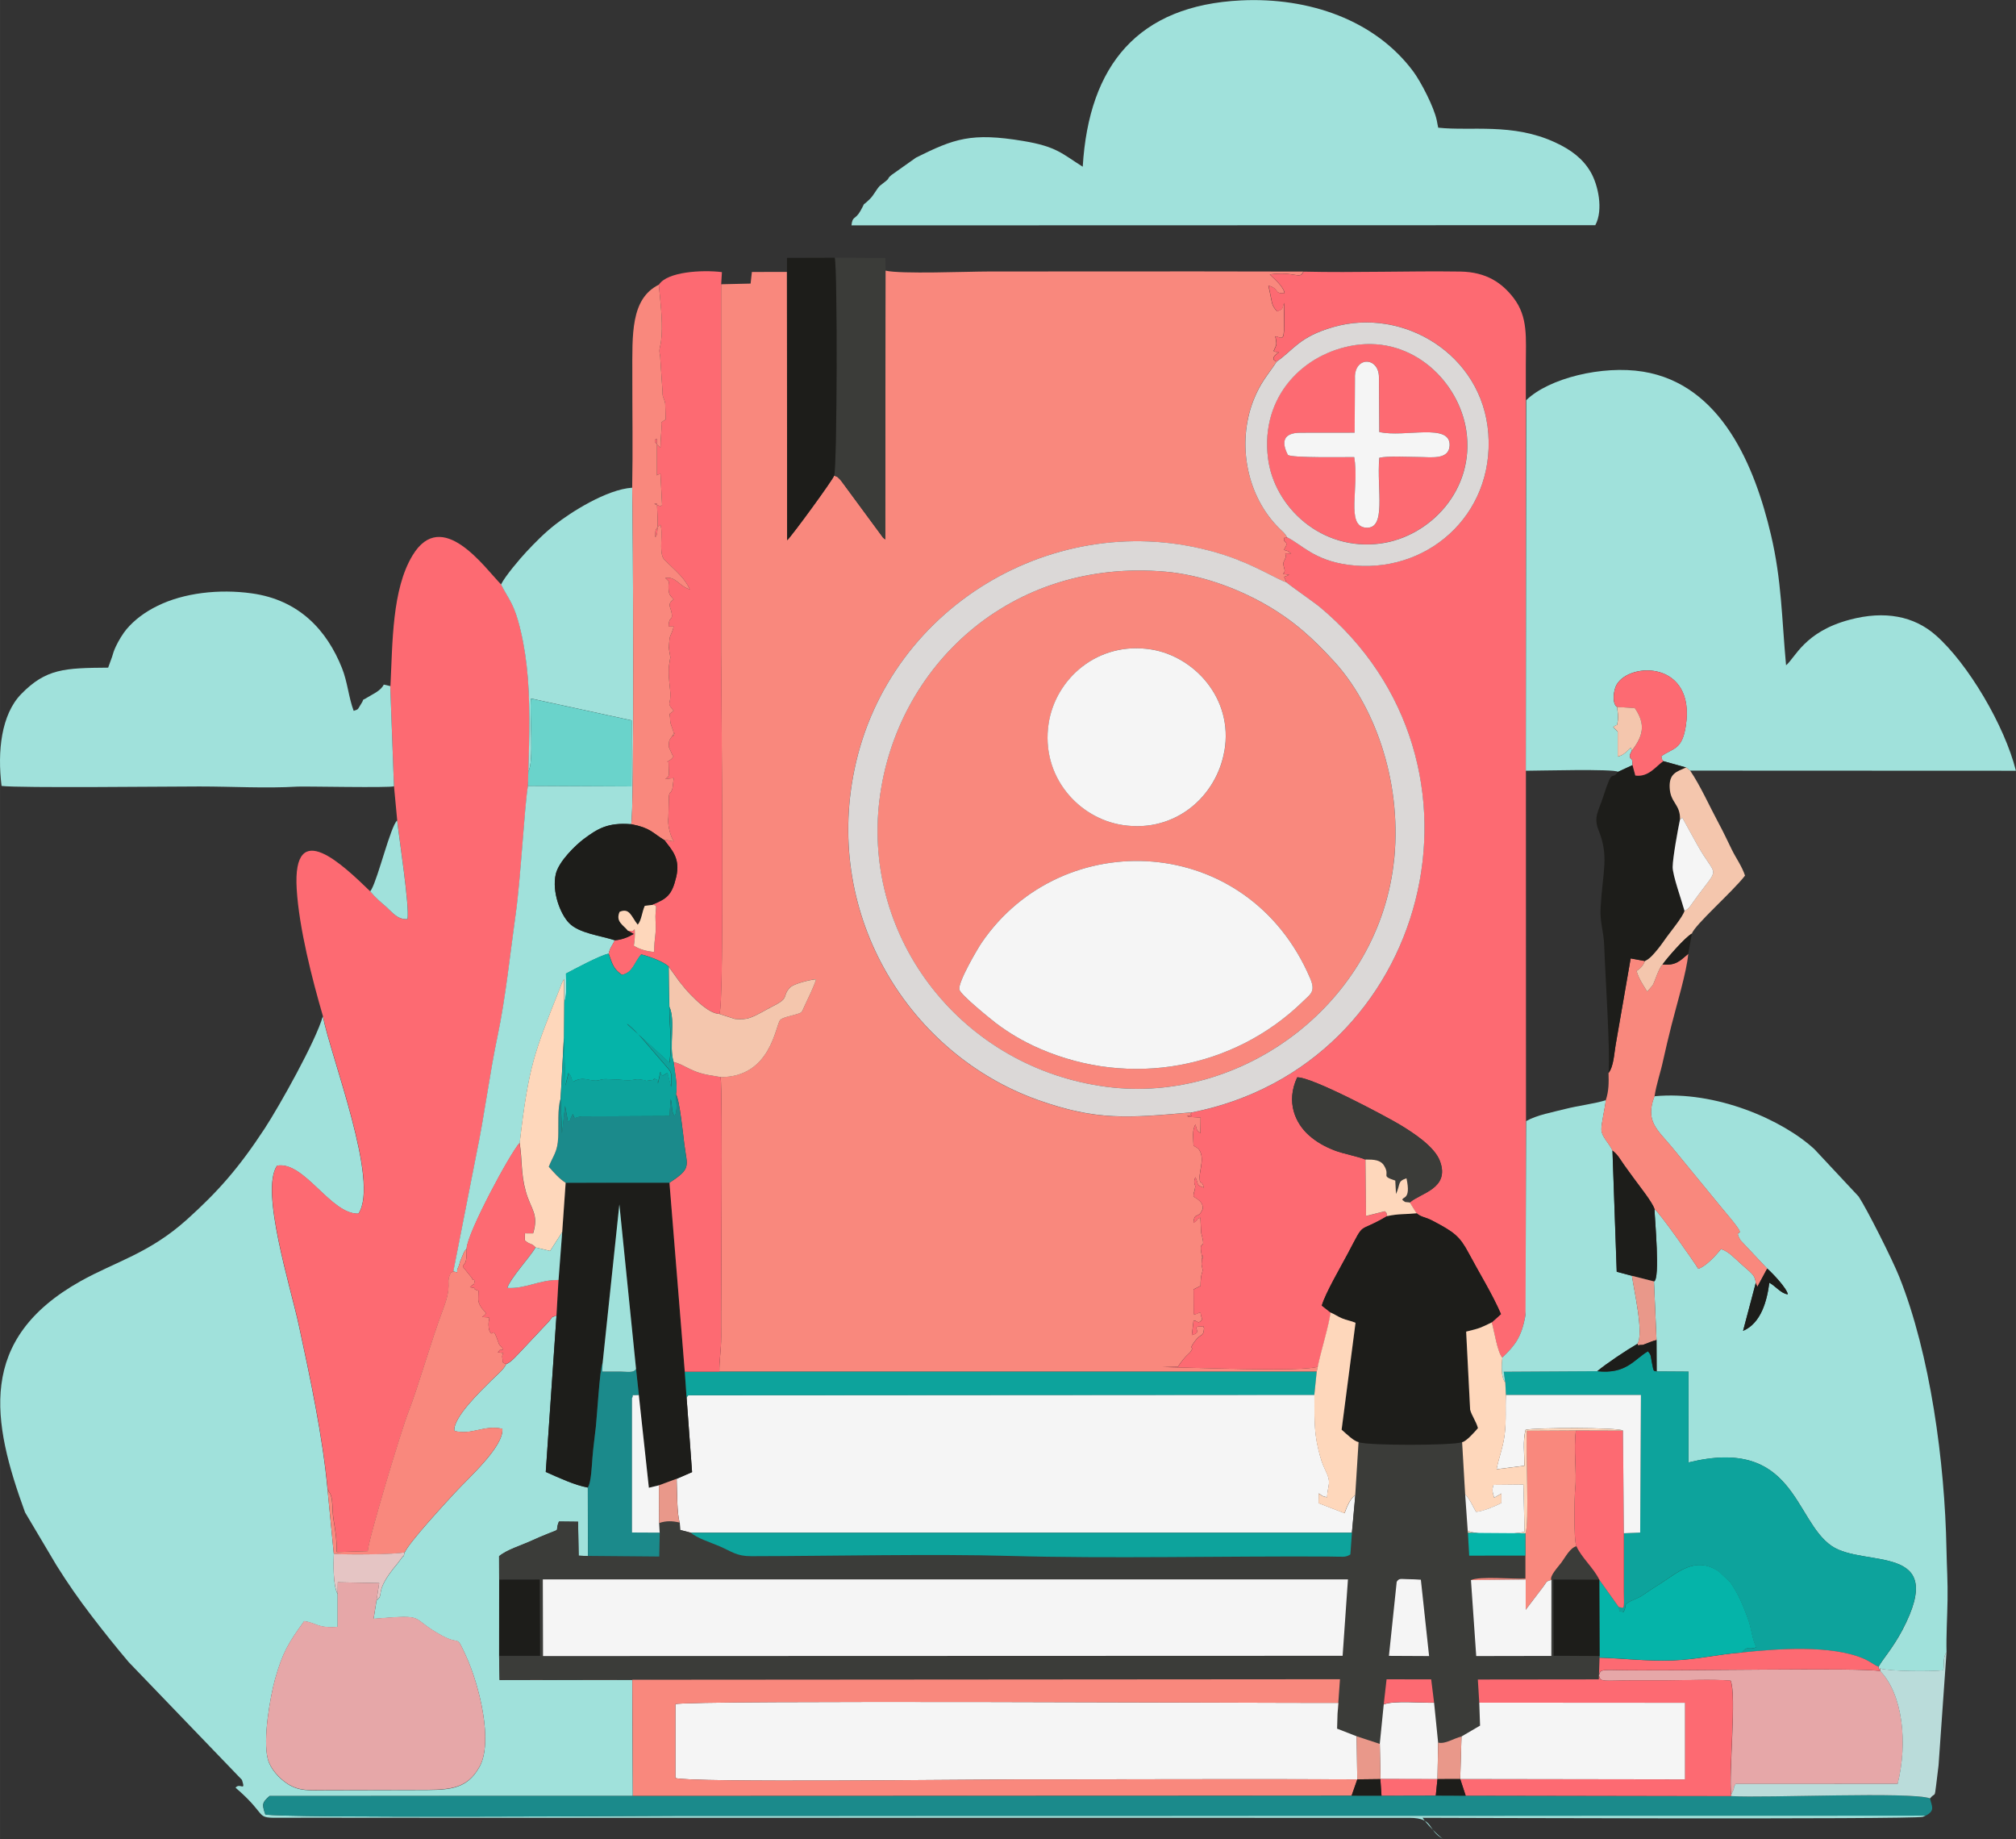 <?xml version="1.0" encoding="UTF-8"?>
<!DOCTYPE svg PUBLIC "-//W3C//DTD SVG 1.1//EN" "http://www.w3.org/Graphics/SVG/1.1/DTD/svg11.dtd">
<!-- Creator: CorelDRAW 2021.5 -->
<svg xmlns="http://www.w3.org/2000/svg" xml:space="preserve" width="5.208in" height="4.75in" version="1.1" style="shape-rendering:geometricPrecision; text-rendering:geometricPrecision; image-rendering:optimizeQuality; fill-rule:evenodd; clip-rule:evenodd"
viewBox="0 0 298.64 272.38"
 xmlns:xlink="http://www.w3.org/1999/xlink"
 xmlns:xodm="http://www.corel.com/coreldraw/odm/2003">
 <rect x="0" y="0" width="298.64" height="272.38" fill="#333333" stroke="none"/>
 <defs>
  <style type="text/css">
   <![CDATA[
    .fil10 {fill:#05B4A9}
    .fil6 {fill:#0DA39C}
    .fil8 {fill:#1B8A8B}
    .fil9 {fill:#1D1D1A}
    .fil4 {fill:#3B3C39}
    .fil11 {fill:#6AD3CB}
    .fil1 {fill:#A0E1DB}
    .fil13 {fill:#BADCDA}
    .fil5 {fill:#DBD8D7}
    .fil15 {fill:#E5C5C4}
    .fil7 {fill:#E6A7A8}
    .fil16 {fill:#E9988A}
    .fil14 {fill:#F4C6AD}
    .fil3 {fill:whitesmoke}
    .fil0 {fill:#F9887D}
    .fil2 {fill:#FD6A72}
    .fil12 {fill:#FED7BB}
   ]]>
  </style>
 </defs>
 <g id="Capa_x0020_1">
  <g id="_1991680595488">
   <path class="fil0" d="M106.82 42.1c0.01,18.06 0.01,36.26 -0,54.32 -0,5.73 0.53,52.49 -0.26,53.74l2.28 0.74c0.79,0.09 1.54,0.07 2.25,-0.17 1.08,-0.37 2.31,-1.17 3.47,-1.75 2.5,-1.25 1.21,-1.41 2.47,-2.73 0.51,-0.54 2.97,-1.17 3.87,-1.22 -0.38,1.22 -1.2,2.83 -1.7,3.91 -0.47,1.04 -0.26,1 -1.5,1.35 -0.52,0.15 -1.8,0.4 -2.13,0.77 -0.7,0.79 -1.36,8.49 -8.82,8.45 0.32,2.43 0.04,32.56 0.08,38.48 0.01,1.87 -0.29,3.55 -0.27,5.16l88.5 0 0.16 -0.75c-1.8,0.81 -19.5,0.11 -23,0.06l2.27 -0.04c1.15,-1.74 1.63,-1.86 1.89,-2.26 0.63,-0.95 -0.41,-0.07 0.48,-1.33l0.23 -0.31c0.94,-1.18 1.15,-0.43 1.27,-1.84 -0.32,-0.2 0.51,-0.23 -0.76,-0.24 -1.09,0.16 0.66,0.84 -1.05,1.29l0.25 -2.11c0.45,-0.19 0.59,0.5 1.06,0.03 0.42,-0.42 0.07,-0.24 -0.02,-1.29 -0.72,0.21 -0.29,0.16 -0.67,0.25 -0.51,0.12 0.08,0.19 -0.36,-0.01l-0.01 -3.64 1.04 -0.52c0.01,-1.9 0.3,-1.83 0.3,-2.39l-0.15 -0.77c-0,-0.05 0,-0.13 0,-0.17 0.21,-2.99 0.35,0.94 -0.06,-1.68 -0.29,-1.89 0.69,-0.16 0.11,-2.43 -0.11,-0.43 -0.08,-0.17 -0.13,-0.72l-0.09 -1.95c-0.96,0.38 0.02,0.09 -1.03,0.78 0.13,-1.67 0.71,-0.58 1.27,-1.87 0.21,-0.49 0.08,-0.05 0.09,-0.43 0.01,-0.83 -0.73,-1.18 -1.36,-1.61 0.02,-0.67 0.08,-0.53 0.17,-0.91 0.24,-1.12 -0.08,-0.5 -0.05,-1.4 0,-0.04 0.03,-0.15 0.03,-0.18l0.14 -0.37c0.49,0.97 0.05,1.21 1.26,1.54 -0.37,-1.3 -0.59,-0.22 -0.64,-1.45 -0.05,-1.11 0.88,-3.22 -0.25,-4.36l-0.65 -0.4c-0.01,-0.94 -0.25,-2.38 0.3,-3.13 0.21,0.89 0.15,0.81 0.72,1.29l0.03 -2.31 -1.7 -0.11c-0.05,-0.01 -0.15,0 -0.18,-0.07 -0.03,-0.07 -0.12,-0.05 -0.17,-0.08 1.56,-0.07 0.12,0.09 0.76,-0.51 -9.45,0.84 -14.15,1.26 -22.84,-1.84 -18.81,-6.71 -31.72,-26.99 -27.15,-48.95 5.14,-24.72 31.02,-39.46 54.83,-31.74 4.42,1.43 7.83,3.62 9.18,4.05l-0.36 -0.83 0.76 -0.31c-1.64,-0.2 -0.48,-0.02 -0.71,-0.84 -0.33,-1.15 -0.09,-0.96 0.14,-1.64 0.01,-0.02 0.03,-0.09 0.04,-0.12 0.01,-0.02 0.02,-0.09 0.02,-0.11 0.1,-0.37 -0.57,-0.52 0.79,-0.44 -0.67,-0.45 -0.25,-0.31 -1.05,-0.53 0.14,-0.47 0.44,-0.57 0.32,-1.03l-0.33 -0.37c0.06,-0.69 -0.12,-0.22 0.46,-0.48 -0.42,-0.73 -0.57,-0.74 -1.15,-1.32 -4.84,-4.79 -6.33,-12.57 -3.84,-18.96 1.04,-2.68 2.12,-3.74 3.45,-5.74 -0,-0 -1.31,-0.3 0.34,-1.39 -0.09,-0.01 -0.33,-0 -0.34,-0l-0.47 -0.17c0.52,-1.14 0.48,-0.85 0.26,-2.19 0.96,0.17 1.3,0.87 1.3,-1.69 0,-1.09 -0.01,-2.19 -0.02,-3.27 -0.33,1.2 -0.2,0.87 -1.02,1.28 -0.96,-1.09 -0.64,-1.11 -1.29,-3.83 1.77,0.5 0.73,1.25 2.39,1.1 -0.17,-0.99 -1.51,-2.08 -2.18,-2.75 3.68,-0.52 4.47,0.83 4.98,-0.42 -10.35,-0.04 -20.71,-0.02 -31.07,-0.02 -5.2,0 -10.39,0.01 -15.59,0.01 -3.06,0 -12.97,0.41 -15.24,-0.13l-0.04 39.81c-0.06,-0.04 -0.13,-0.1 -0.17,-0.13 -0.04,-0.03 -0.12,-0.1 -0.16,-0.14l-5.97 -8.1c-0.11,-0.16 -0.34,-0.47 -0.48,-0.59 -0.5,-0.44 -0.01,-0.17 -0.79,-0.49 -0.17,0.59 -6.24,8.91 -6.96,9.57l-0.03 -39.74 -5.19 0.01 -0.19 1.72 -4.37 0.1z"/>
   <path class="fil1" d="M285.27 268.9l-184.82 0.03c-3.99,0 -58.73,0.37 -61.15,-0.21 -0.55,-1.57 -0.43,-1.78 0.62,-2.73l53.82 -0.01 -0.09 -17.19 -19.65 0.02 -0.07 -3.56 0.01 -11.29 -0.01 -3.48c1.16,-0.97 3.22,-1.57 4.77,-2.28 0.9,-0.41 1.61,-0.71 2.55,-1.09 1.97,-0.79 0.87,-0.14 1.55,-1.77l2.83 0.03 0.09 5.03 1.37 0.06 -0.02 -10.14c-1.94,-0.35 -4.22,-1.42 -6.23,-2.31l1.59 -23.17c-1.06,0.45 -0.33,-0.04 -1.15,0.91l-4.4 4.68c-0.51,0.51 -1.21,1.35 -1.89,1.6 -0.47,0.92 -1.27,1.49 -2.18,2.4 -1.73,1.72 -5.71,5.53 -5.51,7.5 2.6,0.68 4.29,-0.92 7.12,-0.32 0.21,2.67 -5.03,7.28 -7.03,9.47 -1.52,1.66 -6.65,7.18 -7.45,8.85 -0.34,1.14 0.13,-0.01 -0.59,1.03 -0.1,0.14 -0.2,0.27 -0.33,0.44 -0.68,0.87 0.21,-0.24 -0.23,0.29 -3.54,4.24 -1.74,4.41 -3.01,5.33l-0.44 2.74c8.27,-0.66 4.99,-0.28 10.18,2.52 2.8,1.51 1.96,-0.41 3.52,3.01 2,4.37 4.02,12.68 2.01,16.35 -1.99,3.63 -4.8,3.47 -9.57,3.48 -4.42,0.01 -8.83,0.02 -13.25,0.03 -2.43,0.01 -3.92,0.17 -5.66,-0.96 -1.2,-0.78 -2.51,-2.18 -2.89,-3.63 -0.79,-2.93 0.37,-9.34 1.05,-11.79 1.14,-4.08 2.02,-5.46 4.33,-8.67 1.95,0.31 1.9,1.06 4.96,0.87l0 -4.89c-0.71,-1.19 -0.63,-4.64 -0.57,-5.93l-0.93 -9.53c-0.71,-7.84 -2.61,-16.73 -4.26,-24.36 -1.24,-5.74 -5.74,-19.95 -3.23,-23.61 4.03,-0.74 7.98,7.26 12.06,7.1 3.17,-4.67 -4.01,-22.96 -5.27,-29.23 -1.03,3.65 -6.41,13.25 -8.62,16.63 -3.81,5.81 -6.87,9.29 -11.49,13.45 -5.61,5.05 -10.61,6.25 -15.79,9.15 -15.36,8.62 -13.14,20.74 -8.21,34.24l4.68 7.88c1.67,2.66 3.27,4.96 5.11,7.36 1.91,2.5 3.61,4.62 5.55,6.92l16.79 17.45c0.6,1.85 -0.28,0.36 -0.95,1.16 5.12,4.41 2.58,4.49 6.85,4.46 3.89,-0.03 7.81,-0.01 11.7,0l152.23 0.01c1.04,0 2.09,-0 3.13,-0 3.73,-0 2.54,1.83 5.01,3.15 -0.61,-0.33 -2.63,-2.43 -3.07,-3.16 0.34,0 72.56,0.27 74.1,-0.14l0.43 -0.19z"/>
   <path class="fil2" d="M189.13 53.55c2.58,-1.82 3.3,-3.64 8.31,-5.1 10.39,-3.03 22.16,4 23.03,15.75 0.9,12.16 -9.25,20.99 -20.77,19.44 -5.07,-0.68 -6.86,-3.01 -9.03,-4.07 -0.58,0.25 -0.4,-0.21 -0.46,0.48l0.33 0.37c0.12,0.46 -0.18,0.56 -0.32,1.03 0.8,0.22 0.37,0.08 1.05,0.53 -1.36,-0.08 -0.7,0.07 -0.79,0.44 -0,0.02 -0.01,0.09 -0.02,0.11 -0.01,0.02 -0.03,0.09 -0.04,0.12 -0.23,0.68 -0.47,0.49 -0.14,1.64 0.23,0.82 -0.93,0.63 0.71,0.84l-0.76 0.31 0.36 0.83c0.15,0.21 4.26,3.09 4.8,3.54 27.95,23.14 16.4,67.98 -18.82,74.95 -0.64,0.59 0.8,0.43 -0.76,0.51 0.05,0.04 0.14,0.01 0.17,0.08 0.03,0.07 0.14,0.06 0.18,0.07l1.7 0.11 -0.03 2.31c-0.58,-0.48 -0.51,-0.4 -0.72,-1.29 -0.55,0.75 -0.31,2.19 -0.3,3.13l0.65 0.4c1.13,1.14 0.21,3.25 0.25,4.36 0.05,1.23 0.27,0.15 0.64,1.45 -1.21,-0.33 -0.77,-0.57 -1.26,-1.54l-0.14 0.37c-0,0.04 -0.03,0.14 -0.03,0.18 -0.03,0.9 0.29,0.29 0.05,1.4 -0.08,0.38 -0.15,0.24 -0.17,0.91 0.62,0.43 1.37,0.78 1.36,1.61 -0.01,0.37 0.12,-0.06 -0.09,0.43 -0.56,1.29 -1.14,0.2 -1.27,1.87 1.05,-0.69 0.07,-0.4 1.03,-0.78l0.09 1.95c0.05,0.55 0.02,0.29 0.13,0.72 0.58,2.28 -0.41,0.54 -0.11,2.43 0.41,2.63 0.27,-1.31 0.06,1.68 -0,0.05 -0.01,0.13 -0,0.17l0.15 0.77c-0.01,0.55 -0.29,0.49 -0.3,2.39l-1.04 0.52 0.01 3.64c0.44,0.2 -0.15,0.12 0.36,0.01 0.38,-0.09 -0.05,-0.04 0.67,-0.25 0.08,1.05 0.44,0.87 0.02,1.29 -0.47,0.47 -0.6,-0.21 -1.06,-0.03l-0.25 2.11c1.71,-0.45 -0.04,-1.14 1.05,-1.29 1.26,0 0.44,0.04 0.76,0.24 -0.12,1.41 -0.33,0.67 -1.27,1.84l-0.23 0.31c-0.89,1.27 0.15,0.39 -0.48,1.33 -0.26,0.39 -0.74,0.51 -1.89,2.26l-2.27 0.04c3.5,0.05 21.2,0.75 23,-0.06 0.43,-2.15 1.77,-6.47 1.88,-8.02l-1.3 -1.03c0.51,-1.8 2.78,-5.68 3.82,-7.64 2.75,-5.19 1.23,-2.87 5.86,-5.61 -0.17,-0.62 0.06,-0.31 -0.35,-0.71l-2.78 0.7 -0.09 -8.36c-0.99,-0.45 -3.24,-0.84 -4.58,-1.36 -1.54,-0.6 -2.7,-1.28 -3.76,-2.21 -2.05,-1.8 -3.48,-4.95 -1.77,-8.61 2.15,-0.09 13.28,5.83 15.28,7.05 1.82,1.1 5.05,3.16 5.86,5.33 1.56,4.12 -2.93,4.76 -4.46,6.16 0.32,0.5 0.94,1.56 1.02,1.6 0.7,0.61 1.23,0.51 2.35,1.1 3.22,1.69 4.03,2.31 5.35,4.79 1.52,2.86 3.53,6.1 4.79,9.04l-1.37 1.23c0.37,1.32 0.84,4.43 1.56,5.23 1.87,-1.81 2.85,-2.99 3.43,-6.25 0.33,-3.59 0.08,-8.2 0.09,-11.9l-0.03 -128.85c-0,-4.05 0.37,-7.12 -1.82,-9.97 -1.65,-2.15 -3.96,-3.84 -7.89,-3.9 -7.71,-0.11 -15.52,0.19 -23.22,0.01 -0.51,1.26 -1.3,-0.09 -4.98,0.42 0.66,0.66 2.01,1.76 2.18,2.75 -1.66,0.16 -0.62,-0.59 -2.39,-1.1 0.65,2.72 0.33,2.74 1.29,3.83 0.82,-0.41 0.68,-0.08 1.02,-1.28 0.02,1.09 0.02,2.19 0.02,3.27 0,2.56 -0.34,1.86 -1.3,1.69 0.23,1.34 0.26,1.05 -0.26,2.19l0.47 0.17c0.01,0 0.25,-0.01 0.34,0 -1.65,1.08 -0.34,1.38 -0.34,1.39z"/>
   <path class="fil2" d="M57.81 101.61l0.55 14.81 0.48 5.09c0.3,2.76 1.84,12.65 1.54,14.6 -1.46,0.16 -2.27,-1.02 -3.08,-1.73 -0.88,-0.77 -1.65,-1.4 -2.45,-2.36 -3.93,-3.79 -11.55,-11.24 -10.9,-0.35 0.35,5.83 2.31,13.42 3.89,18.83 1.26,6.27 8.44,24.56 5.27,29.23 -4.09,0.16 -8.04,-7.83 -12.06,-7.1 -2.51,3.66 1.99,17.86 3.23,23.61 1.65,7.62 3.55,16.52 4.26,24.36 0.06,0.07 0.12,0.09 0.15,0.23 0.04,0.24 0.45,0.27 0.55,1.97 0.06,0.95 0.05,1.49 0.21,2.46 0.28,1.68 0.44,2.78 0.45,4.61l4.59 -0.14c0.05,-1.58 4.94,-17.84 6.06,-20.72 1.47,-3.75 3.17,-9.96 5.13,-15.19 1.33,-3.55 0.44,-3.81 0.93,-4.89 0.34,-0.74 -0,-0.31 0.56,-0.62l3.41 -17.34c1.22,-5.84 1.93,-11.79 3.16,-17.6 1.16,-5.5 1.86,-12.23 2.68,-18.08 0.74,-5.27 1.3,-16.02 1.8,-18.89l0.06 -2.16c0.16,-5.15 0.32,-10.61 -0.25,-15.67 -0.25,-2.23 -0.68,-4.59 -1.29,-6.71 -0.78,-2.7 -1.58,-3.46 -2.5,-5.29 -2.41,-2.44 -8.76,-11.54 -13.13,-4.31 -3.05,5.04 -2.95,12.89 -3.27,19.35z"/>
   <path class="fil0" d="M142.12 146.56c-0.24,-1.09 2.74,-6.13 3.31,-6.96 11.93,-17.45 39.43,-16.28 48.65,5.29 0.84,1.98 0.04,2.34 -1.01,3.37 -10.27,10.05 -25.64,12.87 -39.03,7.06 -2.52,-1.09 -4.71,-2.42 -6.56,-3.83 -0.53,-0.41 -5.19,-4.14 -5.36,-4.93zm39.26 -35.33c-1.14,6.62 -7.17,12.13 -15.01,10.97 -6.58,-0.97 -12.22,-7.21 -11.02,-15.05 1.01,-6.62 7.27,-12.24 15.21,-10.96 6.29,1.01 12.17,7.21 10.83,15.04zm25.16 15.85c1.13,-11.81 -3.18,-22.87 -8.91,-29.11 -3.06,-3.34 -5.97,-6.1 -10.57,-8.67 -4,-2.23 -9.16,-4.16 -14.39,-4.63 -23.01,-2.05 -39.97,14.06 -42.4,33.81 -2.54,20.63 12.29,39.69 33.62,42.48 20.21,2.65 40.61,-12.52 42.64,-33.89z"/>
   <path class="fil1" d="M239.69 114.31l2.14 -0.99c-0.04,-1.44 -0.27,-0.66 -0.36,-1.17 -0.1,-0.57 -0.05,-0.19 0.25,-0.97l-0.13 -0.45c-0.62,0.56 -1.04,1.11 -1.96,1.34l-0 -3.7 -0.66 -0.7c0.83,-0.58 0.48,0.04 0.67,-0.87 0.12,-0.59 -0.02,-1.5 -0.11,-2.09 -0.81,-0.6 -0.47,-2.59 -0.06,-3.3 2,-3.46 11.71,-3.48 10.26,6.07 -0.56,3.67 -1.9,3.26 -3.64,4.53 0.22,0.69 -0.04,0.27 0.3,0.71l3.38 0.94 0.59 0.47 48.27 0.02c-1.67,-6.68 -7.09,-15.87 -11.9,-20.09 -3.19,-2.8 -7.52,-3.67 -12.72,-2.28 -6.71,1.78 -8.05,5.61 -9.43,6.75 -0.65,-7.01 -0.64,-12.55 -2.24,-19.33 -2.38,-10.1 -7.32,-22.28 -18.96,-24.16 -6,-0.97 -13.95,0.97 -17.29,4.23l-0.06 54.88c1.78,-0 13.06,-0.31 13.66,0.16z"/>
   <path class="fil1" d="M160.39 24.69c-3.07,-1.92 -3.84,-2.98 -8.82,-3.81 -7.68,-1.28 -10.22,-0.35 -15.87,2.46l-3.63 2.57c-0.83,0.69 -0.05,0.33 -1.2,1.19l-0.56 0.44c-0.59,0.66 -0.86,1.35 -1.46,1.94 -1.44,1.41 -0.43,0.05 -1.38,1.74 -0.78,1.39 -1.18,0.7 -1.34,2.16l110.19 -0.03c1.24,-2.29 0.4,-6.04 -0.71,-7.91 -1.15,-1.95 -2.87,-3.26 -5.26,-4.36 -6.31,-2.91 -12.43,-1.64 -17.3,-2.17 -0.1,-0.41 -0.13,-0.71 -0.21,-1.07 -0.42,-2.02 -2.37,-5.74 -3.46,-7.22 -5.66,-7.65 -15.48,-11.05 -25.55,-10.56 -15.19,0.74 -22.53,9.52 -23.44,24.64z"/>
   <path class="fil1" d="M261.78 187.87c0.74,0.63 2.93,2.93 3.06,3.82 -1.01,-0.11 -1.78,-1.2 -2.74,-1.72 -0.35,2.7 -1.22,5.99 -3.89,7.13l1.88 -7.1c-0.13,-1.1 -0.36,-1.22 -2.12,-2.76 -1.08,-0.95 -1.82,-1.86 -3.03,-2.26 -0.75,0.95 -2.24,2.57 -3.36,2.93 -0.75,-1.21 -5.6,-8.15 -6.49,-8.85 0.03,1.41 0.88,10.47 -0.08,10.72l0.38 8.69 0.02 4.65 4.73 0.03 -0.01 13.45c15.76,-3.88 15.61,8.54 21.2,12.36 4.81,3.3 17.34,-0.59 10.48,12.46 -1.43,2.71 -2.95,4.35 -3.53,5.44 0.13,0.43 -0.08,0.53 0.24,0.25 1.42,0.45 7.73,0.48 9.36,0.26 0.14,-1.07 -0.08,-1.86 0.47,-2.68 -0.06,-2.53 0.11,-5.12 0.15,-7.72 0.05,-2.61 -0.11,-4.95 -0.16,-7.53 -0.24,-12.91 -2.41,-28.9 -7,-40.36 -1.02,-2.55 -4.78,-10.02 -6.01,-11.87l-6.54 -7c-4.71,-4.36 -14.62,-8.72 -23.71,-7.85 -1.41,3.64 0.38,4.91 2.52,7.46l7.38 8.99c4.98,5.89 1.34,2.35 2.85,4.89l3.94 4.18z"/>
   <path class="fil3" d="M101.71 207.01l0.81 11.01 -2.28 0.99c0.07,1.73 0.03,5.27 0.46,6.49l0.06 1.08 1.59 0.42 97.92 0 0.51 -5.59c-0.77,0.55 -1.22,1.66 -1.6,2.7l-3.84 -1.49 0.02 -1.45c0.69,0.46 0.31,0.35 1.22,0.58 0.15,-1.97 0.67,-2.13 -0.16,-3.84 -0.58,-1.19 -0.79,-1.89 -1.12,-3.26 -0.71,-2.9 -0.53,-5.16 -0.58,-8.08l-92.44 0.06c-0.52,0.1 -0.3,-0.09 -0.56,0.37z"/>
   <path class="fil4" d="M210.48 233.96l1.22 11.31 -5.95 -0.03 1.15 -10.96c0.34,-0.58 0.64,-0.4 1.59,-0.4 0.65,0 1.34,0.02 1.99,0.08zm-11.59 11.28l-118.45 0.04 -0.03 -11.37 119.27 0 -0.79 11.33zm1.88 -23.82l-0.51 5.59 -0.23 3.22c-0.78,0.48 -0.95,0.32 -3.21,0.31 -15.25,-0.08 -32.66,0.33 -47.28,-0.09 -11.26,-0.33 -26.26,0.02 -38.2,0.04 -2.28,0 -2.88,-0.67 -4.79,-1.48 -1.26,-0.54 -3.39,-1.23 -4.21,-1.99l-1.59 -0.42 -0.06 -1.08c-1.09,-0.25 -2.01,-0.29 -3.05,0.07l0.08 1.42 -0.07 3.54 -10.56 -0.09 -1.37 -0.06 -0.09 -5.03 -2.83 -0.03c-0.68,1.62 0.42,0.97 -1.55,1.77 -0.94,0.38 -1.65,0.67 -2.55,1.09 -1.55,0.71 -3.61,1.31 -4.77,2.28l0.01 3.48 6 -0 0.05 11.29 -6.05 0 0.07 3.56 124.48 -0.09 -0.36 5.07 -0.07 2.25 2.9 1.13 3.43 1.13 0.59 -5.87 0.42 -3.69 6.61 0.01 0.43 3.44 0.6 5.92c1.09,0.25 2.24,-0.61 3.46,-0.91l2.75 -1.61 -0.11 -3.41 -0.21 -3.43 17.92 -0.02 0.11 -3.21 -0.01 -0.25 -6.8 -0.04 -0.04 -11.27 6.8 0.02c-0.8,-1.7 -2.74,-3.4 -3.38,-4.96 -0.94,0.22 -1.64,1.64 -2.23,2.42 -0.52,0.69 -1.73,1.96 -1.49,2.56l-0.01 11.27 -11.13 0.02 -0.78 -11.25c1.4,-0.61 6.13,-0.13 8.08,-0.22l-0 -3.41 -8.32 0.01 -0.19 -3.39 -0.04 -0.32 -0.38 -5.39 -0.45 -7.73c-1.4,0.51 -14,0.52 -15.32,0l-0.49 7.84z"/>
   <polygon class="fil3" points="199.68,233.91 80.41,233.91 80.44,245.27 198.89,245.23 "/>
   <path class="fil1" d="M58.36 116.42l-0.55 -14.81 -0.96 -0.22c-0.44,0.91 -1.55,1.36 -2.32,1.84 -1.29,0.8 -0.34,-0.06 -1.05,1.04 -0.54,0.83 -0.31,0.76 -1.09,1.01 -0.75,-2 -0.91,-4.29 -1.73,-6.33 -2.24,-5.63 -6.37,-10.1 -13.36,-11.07 -4.84,-0.68 -10.09,-0.07 -13.97,1.85 -1.88,0.92 -3.41,2.07 -4.59,3.46 -0.51,0.6 -1.18,1.69 -1.59,2.57 -0.27,0.59 -0.4,0.97 -0.55,1.52l-0.58 1.6c-6.48,0.05 -9.21,0.15 -12.88,3.91 -2.95,3.02 -3.55,8.48 -2.91,13.61 2.71,0.33 24.64,0.08 29.3,0.08 4.93,-0 9.79,0.3 14.55,0.02 0.96,-0.06 13.73,0.21 14.28,-0.05z"/>
   <path class="fil3" d="M142.12 146.56c0.17,0.79 4.83,4.52 5.36,4.93 1.85,1.41 4.04,2.74 6.56,3.83 13.39,5.81 28.76,2.99 39.03,-7.06 1.05,-1.03 1.86,-1.39 1.01,-3.37 -9.22,-21.57 -36.72,-22.74 -48.65,-5.29 -0.57,0.83 -3.55,5.87 -3.31,6.96z"/>
   <path class="fil3" d="M201.06 263.53l-0.09 -6.38 -2.9 -1.13 0.07 -2.25 0.13 -1.57c-9.77,0.04 -96.42,-0.44 -98.22,0.19l0 10.94c1.96,0.72 44.58,0.21 50.54,0.21 16.88,0 33.67,-0.09 50.48,-0.01z"/>
   <path class="fil5" d="M206.54 127.07c-2.04,21.37 -22.44,36.54 -42.64,33.89 -21.33,-2.8 -36.16,-21.85 -33.62,-42.48 2.43,-19.75 19.39,-35.86 42.4,-33.81 5.23,0.47 10.38,2.4 14.39,4.63 4.6,2.57 7.51,5.33 10.57,8.67 5.73,6.25 10.03,17.3 8.91,29.11zm-29.97 37.68c35.23,-6.97 46.78,-51.81 18.82,-74.95 -0.54,-0.45 -4.64,-3.33 -4.8,-3.54 -1.35,-0.43 -4.77,-2.62 -9.18,-4.05 -23.82,-7.71 -49.7,7.03 -54.83,31.74 -4.57,21.97 8.34,42.24 27.15,48.95 8.69,3.1 13.39,2.68 22.84,1.84z"/>
   <path class="fil1" d="M74.22 86.57c0.92,1.83 1.72,2.6 2.5,5.29 0.61,2.12 1.04,4.48 1.29,6.71 0.58,5.06 0.41,10.52 0.25,15.67 0.87,-1.33 0.16,-8.48 0.39,-10.79l14.92 3.24 -0.03 9.77 -15.34 -0.07c-0.5,2.86 -1.06,13.62 -1.8,18.89 -0.82,5.86 -1.52,12.59 -2.68,18.08 -1.23,5.82 -1.94,11.76 -3.16,17.6l-3.41 17.34c1.03,0.26 0.3,0.15 0.7,-0.54 0.12,-0.21 0.27,-0.78 0.33,-0.98l0.55 -1.33c0.24,-0.37 0.14,-0.24 0.4,-0.5 0.09,-2.34 6.37,-14.02 7.86,-15.69 1.33,-11.45 2.17,-13.36 5.94,-22.85 0.29,-0.73 0.3,-0.93 0.66,-1.41l-0.01 3.44c0.46,-0.98 0.33,-2.93 0.27,-4.24 1.13,-0.6 5.16,-2.76 6.32,-2.95 0.14,-0.79 0.56,-1.29 0.91,-1.98 -2.21,-0.72 -5.28,-1.03 -6.77,-2.54 -1.34,-1.37 -2.57,-4.68 -1.99,-7.25 0.43,-1.91 2.99,-4.35 4.15,-5.21 2.04,-1.52 3.57,-2.48 7.02,-2.19 0.49,-1.2 0.29,-44.74 0.16,-49.85 -3.78,0.24 -9.15,3.67 -11.42,5.47 -1.64,1.29 -2.95,2.63 -4.27,4.04 -0.92,0.98 -3.17,3.62 -3.75,4.84z"/>
   <path class="fil6" d="M236.61 203.08l-13.85 0.08 0.22 1.58 0.09 1.86 20.01 0 -0.11 20.38 -2.42 0.1 -0 8.58c0.07,3.04 0.05,2.43 -0.75,2.35 0.16,0.91 -0.22,0.46 0.67,0.76 0.66,-1.1 -0.28,-0.83 0.99,-1.59l1.57 -0.72c1.05,-0.72 1.88,-1.27 2.84,-1.87 2.55,-1.59 5.16,-4.23 8.72,-1.86l1.71 1.62c1.21,1.71 2.09,3.82 2.74,5.77 0.38,1.12 0.57,2.89 1.14,3.85 -1.33,0.51 -1.32,-0.33 -2.16,0.78 4.91,-0.51 13.36,-1.24 18.3,1.02 0.7,0.32 1.25,0.81 1.95,1.08 0.58,-1.09 2.1,-2.73 3.53,-5.44 6.86,-13.04 -5.66,-9.16 -10.48,-12.46 -5.59,-3.83 -5.45,-16.24 -21.2,-12.36l0.01 -13.45 -4.73 -0.03c-0.49,-0.18 -0.4,0.27 -0.73,-1.46 -0.16,-0.84 -0.04,-0.91 -0.56,-1.52 -2.1,1.25 -3.22,3.41 -7.51,2.95z"/>
   <path class="fil2" d="M97.59 42.17l0.2 2.02c0.19,2.04 0.48,5.14 -0.01,7.11 -0.23,0.95 0.04,1.05 0.04,1.92l0.32 4.74c-0,1.07 0.16,0.73 0.4,1.78l0.07 2.38c-0.87,0.6 -0.6,0.21 -0.62,1.28 -0.02,0.81 -0.15,1.76 -0.15,2.88 -0.46,-0.37 -1.32,-1.05 -0.52,-1.3l0 5.46c-0.01,-0.04 -0.06,-0.14 -0.05,-0.1l0.57 -0.15 0.24 4.66c-0.75,0.15 0.37,0.29 -0.64,-0.02 -1.01,-0.32 -0.14,-0.21 -0.12,-0.23 0,0.85 0.35,4.75 -0.26,4.94 0,-1.05 0,-1.19 0.77,-1.82 0.44,1.25 -0.27,3.91 0.48,5.05l0.74 0.74c1.22,1.19 2.42,2.19 3.14,3.78 -1.62,-0.49 -2.08,-1.97 -3.64,-1.69 0.86,0.78 0.38,0.34 0.49,1.71 0.07,0.82 0.26,0.89 0.75,1.46 -1.1,0.79 -0.36,1.1 -0.26,2.29 0.07,0.81 -0.46,0.24 -0.49,1.73l0.75 0c-0.14,0.75 -0.49,1.28 -0.58,1.64 -0.01,0.03 -0.17,1.36 -0.12,1.65 0.27,1.75 0.28,0.72 0.02,2.45 -0.2,1.37 0.2,3.67 0.19,4.08l0 0.49c-0.01,1.28 -0.55,0.97 0.49,2.16 -0.94,0.81 -0.51,0.1 -0.52,1.37 -0,0.71 0.5,1.45 0.52,2.01 -0.5,1.44 0.69,-1.1 -0.23,0.39 -0.36,0.59 -0.44,0.46 -0.49,1.22 -0,0.07 -0.01,0.29 -0.01,0.36l0.57 1.26c0.03,0.04 0.11,0.1 0.16,0.15 -0.05,0.06 -0.14,0.07 -0.16,0.17 -0.09,0.35 -1.21,0.72 -0.59,0.7 0,2.07 0.28,1.92 -0.49,2.5 0.07,0.02 0.68,-0.11 1.25,-0.14 -0.08,0.49 -0.11,1.06 -0.16,1.35 -0.01,0.05 -0.02,0.13 -0.03,0.17 -0.01,0.04 -0.03,0.12 -0.05,0.16 -0.27,0.74 -0.36,0.18 -0.47,0.98l-0.08 3.12c-0.15,0.97 0.18,2.44 0.67,3.36 0.03,0.06 0.09,0.15 0.12,0.23 -0.92,-0.14 -0.76,-0.25 -1.37,-0.17 1.06,1.42 2.39,2.65 1.73,5.45 -0.65,2.76 -1.43,3.24 -3.63,4.13 1.1,-0.02 0.46,0.28 0.58,2.37 0.13,2.15 -0.19,2.21 -0.21,4.6 -1.06,-0.11 -2.18,-0.39 -3.01,-0.94 0.11,-0.62 0.2,-1.52 0.13,-2.42 -0.67,0.5 0.06,0.14 -0.97,0.22l0.82 0.46c-0.8,0.48 -1.79,0.87 -2.79,0.94 -0.35,0.69 -0.77,1.19 -0.91,1.98 0.6,1.64 0.68,2.21 1.97,3.14 1.64,-0.33 1.82,-1.87 2.86,-3.03 0.97,0.22 3.46,1.11 4.08,1.83l1.55 2.16c0.51,0.67 1.09,1.37 1.68,1.96 0.84,0.86 2.74,2.8 4.26,2.86 0.79,-1.25 0.26,-48.01 0.26,-53.74 0.01,-18.06 0.01,-36.26 0,-54.32l0.11 -1.8c-2.92,-0.36 -8.11,-0.07 -9.34,1.87z"/>
   <path class="fil7" d="M50.02 236.05l-0 4.89c-3.06,0.19 -3.01,-0.56 -4.96,-0.87 -2.31,3.22 -3.2,4.59 -4.33,8.67 -0.68,2.45 -1.84,8.86 -1.05,11.79 0.39,1.44 1.69,2.85 2.89,3.63 1.74,1.13 3.23,0.96 5.66,0.96 4.42,-0.02 8.83,-0.02 13.25,-0.03 4.77,-0.02 7.58,0.15 9.57,-3.48 2.01,-3.66 -0.02,-11.98 -2.01,-16.35 -1.57,-3.43 -0.72,-1.5 -3.52,-3.01 -5.19,-2.8 -1.91,-3.17 -10.18,-2.52l0.44 -2.74 0.39 -2.53 -6.13 -0.12 -0.02 1.71z"/>
   <path class="fil8" d="M285.27 268.9c1.5,-0.76 0.84,-1.47 0.64,-2.54 -2.73,-1.05 -24.27,-0.04 -29.43,-0.34l-39.36 -0.07 -4.43 -0.01 -8.03 0.01 -4.43 -0 -106.48 0.04 -53.82 0.01c-1.05,0.95 -1.17,1.16 -0.62,2.73 2.43,0.58 57.16,0.21 61.15,0.21l184.82 -0.03z"/>
   <path class="fil0" d="M93.75 265.97l106.48 -0.04 0.84 -2.4c-16.81,-0.07 -33.6,0.02 -50.48,0.01 -5.96,-0 -48.58,0.51 -50.54,-0.21l-0 -10.94c1.8,-0.63 88.45,-0.15 98.22,-0.19l-0.13 1.57 0.36 -5.07 -124.48 0.09 19.65 -0.02 0.09 17.19z"/>
   <path class="fil9" d="M83.28 182.47l-0.54 7.09 -0.3 5.26 -1.59 23.17c2.01,0.89 4.29,1.96 6.23,2.31 0.49,-0.64 0.6,-3.4 0.68,-4.38 0.13,-1.63 0.32,-2.94 0.51,-4.64 0.18,-1.62 0.57,-8.46 0.99,-9.4l2.48 -23.49 2.47 24.35 0.42 3.88 1.49 13.73 1.49 -0.36 2.63 -0.97 2.28 -0.99 -0.81 -11.01 -0.27 -3.86 -2.27 -27.99 -15.37 0.01 -0.51 7.3z"/>
   <path class="fil9" d="M205.48 180.11c-4.62,2.74 -3.11,0.42 -5.86,5.61 -1.04,1.96 -3.31,5.85 -3.82,7.64l1.3 1.03c0.63,0.26 1.01,0.57 1.7,0.86 0.69,0.29 1.42,0.39 2.02,0.67l-2.06 15.83c0.73,0.65 1.84,1.73 2.51,1.84 1.32,0.52 13.92,0.51 15.32,0 0.56,-0.06 1.87,-1.52 2.34,-2.08 -0.29,-1.05 -0.91,-1.79 -1.16,-2.73l-0.59 -11.56c2.18,-0.54 2.02,-0.52 3.8,-1.37l1.37 -1.23c-1.26,-2.94 -3.27,-6.18 -4.79,-9.04 -1.32,-2.48 -2.12,-3.1 -5.35,-4.79 -1.12,-0.59 -1.65,-0.49 -2.35,-1.1 -1.76,0.18 -2.57,0.04 -4.39,0.42z"/>
   <path class="fil1" d="M225.97 194.82c-0.58,3.26 -1.56,4.45 -3.43,6.25 -0.12,1.16 -0.22,2.86 0.44,3.67l-0.22 -1.58 13.85 -0.08c1.42,-1.18 4.32,-3.11 5.95,-4.05 0.99,-1.45 -0.51,-7.98 -0.81,-10.08l-2.25 -0.6 -0.63 -17.95c-0.53,-1.15 -1.58,-2.01 -1.64,-3.06 -0.05,-0.87 0.54,-3.2 0.65,-4.4 -1.62,0.52 -4.13,0.82 -5.96,1.29 -1.87,0.48 -4.27,0.9 -5.84,1.81l-0.1 28.78z"/>
   <path class="fil3" d="M181.38 111.23c1.35,-7.83 -4.53,-14.03 -10.83,-15.04 -7.94,-1.27 -14.2,4.34 -15.21,10.96 -1.2,7.84 4.44,14.08 11.02,15.05 7.84,1.16 13.87,-4.34 15.01,-10.97z"/>
   <path class="fil2" d="M200.72 55.89c0,-3.16 3.56,-3.03 3.56,0l0.05 8.09c3.74,0.87 10.6,-1.42 10.42,2.02 -0.11,2.16 -2.84,1.68 -4.67,1.68 -1.45,-0 -4.52,-0.17 -5.75,0.12 -0.4,4.83 1.12,10.61 -2,10.35 -2.99,-0.25 -0.94,-5.95 -1.71,-10.45 -1.24,-0.01 -9.27,0.15 -9.83,-0.33 -0.95,-1.86 -0.77,-3.28 1.89,-3.28l8 -0.01 0.05 -8.19zm-0.01 -4.78c-7.64,1.16 -14.01,7.57 -12.89,16.71 0.89,7.26 7.93,13.87 16.71,12.66 7.27,-1 13.98,-7.92 12.67,-16.71 -1.07,-7.18 -7.85,-13.97 -16.5,-12.66z"/>
   <path class="fil7" d="M256.44 265.8l0.2 -0.38c0.02,-0.05 0.06,-0.14 0.09,-0.2 0.02,-0.06 0.05,-0.14 0.08,-0.2 0.19,-0.48 -0.14,-0.11 0.3,-0.81l24 -0.01c1.54,-6.12 0.74,-13.25 -2.55,-16.69 -2.16,-0.59 -31.73,0.03 -39.38,-0.17 -2.4,-0.06 -2.04,0.16 -2.33,0.8 0.29,0.62 -0.05,0.84 2.33,0.77 0.87,-0.03 1.73,-0.03 2.6,-0.03 1.65,-0 3.29,-0 4.94,-0 2.99,-0 6.75,-0.2 9.65,0.03 0.92,2.07 -0.3,13.7 0.08,16.9z"/>
   <path class="fil2" d="M258.03 244.75c-3.49,0.24 -6.55,1.04 -10.29,1.17 -3.9,0.13 -7.18,-0.3 -10.79,-0.41l-0.11 3.21 -17.92 0.02 0.21 3.43 30.46 0.03 0 11.34 -33.28 -0.06 0.81 2.46 39.36 0.07 -0.05 -0.21c-0.38,-3.2 0.84,-14.83 -0.08,-16.9 -2.9,-0.24 -6.66,-0.04 -9.65,-0.03 -1.65,0 -3.29,-0 -4.94,0 -0.87,0 -1.73,0.01 -2.6,0.03 -2.38,0.07 -2.04,-0.14 -2.33,-0.77 0.29,-0.63 -0.07,-0.86 2.33,-0.8 7.66,0.2 37.22,-0.42 39.38,0.17l-0.03 -0.41c-0.32,0.28 -0.11,0.18 -0.24,-0.25 -0.69,-0.27 -1.25,-0.76 -1.95,-1.08 -4.94,-2.26 -13.39,-1.53 -18.3,-1.02z"/>
   <path class="fil0" d="M67.15 188.31c-0.56,0.31 -0.22,-0.13 -0.56,0.62 -0.49,1.08 0.4,1.34 -0.93,4.89 -1.96,5.22 -3.66,11.44 -5.13,15.19 -1.13,2.88 -6.01,19.14 -6.06,20.72l-4.59 0.14c-0,-1.82 -0.17,-2.93 -0.45,-4.61 -0.16,-0.96 -0.15,-1.51 -0.21,-2.46 -0.1,-1.7 -0.51,-1.73 -0.55,-1.97 -0.03,-0.14 -0.09,-0.16 -0.15,-0.23l0.93 9.53c1.73,0.18 9.15,0.12 10.49,-0.22 0.81,-1.67 5.93,-7.19 7.45,-8.85 2.01,-2.19 7.24,-6.8 7.03,-9.47 -2.83,-0.59 -4.52,1 -7.12,0.32 -0.19,-1.97 3.78,-5.77 5.51,-7.5 0.91,-0.91 1.71,-1.47 2.18,-2.4 -0.77,-0.25 -0.45,-0.32 -0.58,-0.91 -0.17,-0.82 0.79,-0.62 -0.67,-0.83 0.52,-0.51 0.01,-0.22 0.77,-0.4 -0.24,-0.64 -0.18,-0.18 -0.6,-0.83l-0.32 -0.89c-0.66,-1.83 -0.59,0.22 -1.14,-1.2 -0.38,-2.01 0.79,-1.79 -1.03,-1.89 1.03,-0.72 0.38,-0.56 -0.22,-1.57 -0.51,-0.87 -0.33,-1.08 -0.32,-2.32 -1.41,-0.45 0.41,-0.27 -1.27,-0.53 0.94,-0.91 0.39,0.09 0.75,-1.02 -0.76,-0.27 -0.11,0.04 -0.55,-0.47l-1.25 -1.55c0.29,-0.77 0.57,-0.16 0.57,-2.65 -0.26,0.26 -0.16,0.13 -0.4,0.5l-0.55 1.33c-0.07,0.2 -0.21,0.77 -0.33,0.98 -0.4,0.69 0.33,0.8 -0.7,0.54z"/>
   <path class="fil0" d="M93.65 72.22c0.13,5.11 0.33,48.64 -0.16,49.85 2.89,0.55 3.12,1.27 4.94,2.38 0.61,-0.07 0.46,0.03 1.37,0.17 -0.03,-0.08 -0.09,-0.17 -0.12,-0.23 -0.49,-0.92 -0.81,-2.39 -0.67,-3.36l0.08 -3.12c0.11,-0.8 0.2,-0.25 0.47,-0.98 0.01,-0.04 0.04,-0.11 0.05,-0.16 0.01,-0.05 0.02,-0.12 0.03,-0.17 0.05,-0.29 0.08,-0.86 0.16,-1.35 -0.57,0.02 -1.19,0.16 -1.25,0.14 0.77,-0.58 0.49,-0.43 0.49,-2.5 -0.62,0.02 0.51,-0.35 0.59,-0.7 0.03,-0.11 0.11,-0.11 0.16,-0.17 -0.05,-0.06 -0.12,-0.12 -0.16,-0.15l-0.57 -1.26c-0,-0.07 0,-0.29 0.01,-0.36 0.05,-0.76 0.13,-0.63 0.49,-1.22 0.92,-1.49 -0.27,1.05 0.23,-0.39 -0.01,-0.56 -0.52,-1.29 -0.52,-2.01 0,-1.27 -0.42,-0.56 0.52,-1.37 -1.03,-1.19 -0.5,-0.88 -0.49,-2.16l-0 -0.49c0.01,-0.4 -0.38,-2.71 -0.19,-4.08 0.25,-1.74 0.24,-0.7 -0.02,-2.45 -0.05,-0.3 0.12,-1.62 0.12,-1.65 0.09,-0.36 0.44,-0.9 0.58,-1.64l-0.75 0c0.03,-1.49 0.56,-0.92 0.49,-1.73 -0.1,-1.19 -0.84,-1.5 0.26,-2.29 -0.49,-0.57 -0.69,-0.64 -0.75,-1.46 -0.11,-1.37 0.37,-0.93 -0.49,-1.71 1.56,-0.28 2.02,1.2 3.64,1.69 -0.72,-1.59 -1.92,-2.59 -3.14,-3.78l-0.74 -0.74c-0.75,-1.14 -0.03,-3.8 -0.48,-5.05 -0.77,0.62 -0.77,0.76 -0.77,1.82 0.61,-0.18 0.26,-4.08 0.26,-4.94 -0.02,0.01 -0.89,-0.09 0.12,0.23 1.01,0.32 -0.11,0.17 0.64,0.02l-0.24 -4.66 -0.57 0.15c-0.01,-0.03 0.03,0.07 0.05,0.1l0 -5.46c-0.8,0.24 0.06,0.93 0.52,1.3 -0,-1.11 0.13,-2.07 0.15,-2.88 0.02,-1.07 -0.25,-0.67 0.62,-1.28l-0.07 -2.38c-0.24,-1.06 -0.4,-0.72 -0.4,-1.78l-0.32 -4.74c-0,-0.88 -0.27,-0.98 -0.04,-1.92 0.49,-1.98 0.2,-5.07 0.01,-7.11l-0.2 -2.02c-4.21,2.09 -3.91,7.43 -3.92,13.2 -0.01,5.6 0.09,11.24 -0.02,16.84z"/>
   <path class="fil0" d="M246.28 142.84c-0.59,0.6 -1.07,2.35 -1.46,3.08l-0.81 0.94c-0.51,-0.84 -1.26,-1.9 -1.57,-3.05 0.67,-0.46 0.98,-0.82 1.24,-1.48l-2.12 -0.39 -2.23 12.83c-0.22,1.26 -0.28,3.16 -1.05,4.14 0.04,1.39 0.06,2.65 -0.41,4.04 -0.11,1.19 -0.7,3.52 -0.65,4.4 0.06,1.05 1.11,1.91 1.64,3.06 0.79,0.59 1.1,1.23 1.68,2.06 0.52,0.73 1.03,1.4 1.53,2.11 0.77,1.07 2.7,3.47 3.02,4.49 0.89,0.71 5.74,7.65 6.49,8.85 1.12,-0.35 2.61,-1.98 3.36,-2.93 1.2,0.4 1.94,1.31 3.03,2.26 1.76,1.54 1.99,1.66 2.12,2.76l0.24 0.58 1.46 -2.71 -3.94 -4.18c-1.51,-2.55 2.13,0.99 -2.85,-4.89l-7.38 -8.99c-2.14,-2.55 -3.94,-3.81 -2.52,-7.46 0.27,-1.82 0.9,-3.56 1.25,-5.22 0.4,-1.83 0.8,-3.46 1.25,-5.27 0.7,-2.81 2.28,-7.98 2.49,-10.6l-0.9 0.76c-0.95,0.78 -1.74,0.91 -2.9,0.81z"/>
   <polygon class="fil3" points="216.5,257.18 216.31,263.48 249.6,263.53 249.6,252.19 219.13,252.17 219.25,255.57 "/>
   <path class="fil5" d="M200.71 51.12c8.64,-1.31 15.43,5.48 16.5,12.66 1.31,8.78 -5.4,15.71 -12.67,16.71 -8.78,1.21 -15.82,-5.4 -16.71,-12.66 -1.12,-9.13 5.25,-15.54 12.89,-16.71zm-11.58 2.44c-1.33,2.01 -2.4,3.06 -3.45,5.74 -2.49,6.4 -1.01,14.18 3.84,18.96 0.58,0.58 0.72,0.59 1.15,1.32 2.16,1.06 3.96,3.38 9.03,4.07 11.51,1.55 21.67,-7.28 20.77,-19.44 -0.87,-11.75 -12.64,-18.78 -23.03,-15.75 -5,1.46 -5.72,3.28 -8.31,5.1z"/>
   <path class="fil9" d="M241.83 113.32l-2.14 0.99c-1.11,1.49 -0.69,-0.95 -2.23,3.78 -0.66,2.03 -1.43,2.92 -0.66,4.85 1.57,3.93 0.63,5.96 0.31,11.4 -0.14,2.36 0.45,3.43 0.53,5.73 0.16,4.57 0.92,15.64 0.64,18.85 0.77,-0.99 0.83,-2.88 1.05,-4.14l2.23 -12.83 2.12 0.39c0.73,-0.35 1.21,-0.92 1.81,-1.65 0.55,-0.66 0.87,-1.16 1.44,-1.94 0.61,-0.82 2.39,-3 2.6,-3.83 -0.39,-1.44 -1.78,-5.31 -1.76,-6.51 0.02,-1.4 0.77,-5.53 1.09,-7.04 0.06,-2.27 -1.43,-2.44 -1.53,-4.7 -0.1,-2.1 1.01,-2.35 2.44,-3l-3.38 -0.94c-1.11,0.78 -2.17,2.41 -4.15,2.14l-0.41 -1.53z"/>
   <path class="fil6" d="M200.27 227.01l-97.92 -0c0.82,0.76 2.94,1.45 4.21,1.99 1.92,0.82 2.52,1.49 4.79,1.48 11.94,-0.02 26.94,-0.36 38.2,-0.04 14.62,0.42 32.02,0.01 47.28,0.09 2.25,0.01 2.43,0.17 3.21,-0.31l0.23 -3.22z"/>
   <path class="fil6" d="M101.71 207.01c0.26,-0.46 0.04,-0.27 0.56,-0.37l92.44 -0.06 0.35 -3.42 -88.5 -0 -5.12 -0 0.27 3.86z"/>
   <path class="fil2" d="M100.14 162.06c0.54,0.83 1.08,6.2 1.24,7.45 0.43,3.3 1.06,3.52 -2.21,5.66l2.27 27.99 5.12 0c-0.03,-1.61 0.28,-3.3 0.27,-5.16 -0.04,-5.92 0.24,-36.05 -0.08,-38.48 -1.41,-0.27 -2.26,-0.3 -3.63,-0.8 -1.31,-0.48 -2.17,-1.16 -3.34,-1.44 0.16,1.44 0.63,3.48 0.35,4.78z"/>
   <path class="fil4" d="M123.57 70.44c0.78,0.33 0.3,0.05 0.79,0.49 0.14,0.12 0.36,0.43 0.48,0.59l5.97 8.1c0.04,0.04 0.13,0.1 0.16,0.14 0.04,0.03 0.11,0.1 0.17,0.13l0.04 -39.81 -0.03 -1.87 -7.5 -0.05c0.41,2.04 0.35,30.82 -0.09,32.27z"/>
   <path class="fil9" d="M116.58 40.27l0.03 39.74c0.72,-0.66 6.79,-8.98 6.96,-9.57 0.44,-1.45 0.5,-30.23 0.09,-32.27l-7.08 0.02 0 2.07z"/>
   <path class="fil10" d="M83.57 148.44l-0.05 5.34 0.22 7 0.46 -1.86c0.51,0.57 0.38,0.77 0.65,1.31 1.54,-0.86 2.19,-0.17 3.41,-0.18 0.47,-0 0.8,-0.23 1.48,-0.23 0.39,0 1.18,0.09 1.98,0.09l0.63 0.05c0.03,0 0.1,0.01 0.12,0.02l0.77 0.01c1.16,-0.06 0.73,-0.27 2.21,-0.01 0.55,0.1 -0.28,0.18 0.64,0.05 1.21,-0.16 0.53,-0.06 0.86,-0.31 0.44,0.42 0.36,-0.21 0.48,0.76l0.4 -1.75c0.04,0.06 0.07,0.1 0.09,0.21 0.01,0.11 0.06,0.16 0.08,0.21 0.02,0.05 0.05,0.15 0.07,0.21l0.8 -0.47 0.52 2.09c0.09,-1.89 0.17,-2.06 -0.58,-2.9 -1.36,-1.52 -5.22,-6.27 -5.94,-6.43l6.28 5.73c0.47,-3.16 -0.04,-5.34 -0.01,-8.27l-0.09 -5.93c-0.61,-0.72 -3.11,-1.6 -4.08,-1.83 -1.04,1.16 -1.22,2.7 -2.86,3.03 -1.29,-0.93 -1.37,-1.5 -1.97,-3.14 -1.17,0.19 -5.19,2.35 -6.32,2.95 0.05,1.32 0.19,3.27 -0.27,4.24z"/>
   <path class="fil10" d="M239.8 238.02l-2.89 -4.06 0.04 11.29 0.01 0.25c3.6,0.11 6.89,0.54 10.79,0.41 3.74,-0.13 6.8,-0.93 10.29,-1.17 0.83,-1.1 0.82,-0.27 2.16,-0.78 -0.57,-0.96 -0.76,-2.73 -1.14,-3.85 -0.66,-1.95 -1.53,-4.06 -2.74,-5.77l-1.71 -1.62c-3.55,-2.37 -6.16,0.28 -8.72,1.86 -0.96,0.6 -1.79,1.15 -2.84,1.87l-1.57 0.72c-1.28,0.76 -0.33,0.49 -0.99,1.59 -0.89,-0.3 -0.51,0.15 -0.67,-0.76z"/>
   <path class="fil2" d="M69.13 184.95c0.01,2.49 -0.27,1.88 -0.57,2.65l1.25 1.55c0.45,0.51 -0.2,0.21 0.55,0.47 -0.36,1.11 0.19,0.12 -0.75,1.02 1.67,0.26 -0.14,0.08 1.27,0.53 -0.01,1.24 -0.19,1.45 0.32,2.32 0.59,1.01 1.25,0.84 0.22,1.57 1.82,0.1 0.65,-0.12 1.03,1.89 0.55,1.42 0.48,-0.63 1.14,1.2l0.32 0.89c0.41,0.65 0.36,0.19 0.6,0.83 -0.75,0.18 -0.25,-0.11 -0.77,0.4 1.46,0.21 0.5,0.01 0.67,0.83 0.13,0.59 -0.19,0.66 0.58,0.91 0.68,-0.26 1.38,-1.09 1.89,-1.6l4.4 -4.68c0.82,-0.95 0.1,-0.46 1.15,-0.91l0.3 -5.26c-2.92,-0.02 -4.79,1.32 -7.58,1.18 0.44,-1.43 3.28,-4.48 4.18,-5.99 -0.64,-0.72 -0.81,-0.36 -1.59,-1.06l0.01 -1.04 1.2 0.01c0.9,-2.89 -0.35,-3.56 -1.09,-6.25 -0.74,-2.68 -0.5,-4.54 -0.9,-7.16 -1.49,1.67 -7.77,13.35 -7.86,15.69z"/>
   <path class="fil9" d="M91.08 139.26c1,-0.07 1.99,-0.46 2.79,-0.94l-0.82 -0.46c-0.74,-0.92 -1.88,-1.36 -1.26,-2.82 1.51,-0.66 1.74,0.74 2.69,1.9 0.57,-0.68 0.61,-1.81 1.04,-2.79l1.02 -0.13c2.2,-0.9 2.98,-1.38 3.63,-4.13 0.66,-2.79 -0.67,-4.03 -1.73,-5.45 -1.82,-1.11 -2.05,-1.83 -4.94,-2.38 -3.45,-0.29 -4.99,0.68 -7.02,2.19 -1.16,0.87 -3.71,3.3 -4.15,5.21 -0.58,2.56 0.64,5.88 1.99,7.25 1.49,1.51 4.56,1.82 6.77,2.54z"/>
   <path class="fil8" d="M83.04 162.73c-0.47,1.32 -0.28,4.05 -0.35,5.66 -0.09,2.24 -0.73,2.68 -1.4,4.4 0.85,0.95 1.51,1.72 2.5,2.38l15.37 -0.01c3.28,-2.14 2.64,-2.36 2.21,-5.66 -0.16,-1.24 -0.7,-6.62 -1.24,-7.45 0.02,1.02 0.29,2.39 -0.21,3.26 -0.55,-0.78 -0.3,-1.79 -0.58,-2.55l-0.17 2.52 -13 0.06c-1.29,0.13 -0.9,0.65 -1.32,-0.37 -0.77,1.41 -0.05,0.77 -0.73,1.13l-0.42 -2.33 -0.45 4.08 -0.21 -5.13z"/>
   <path class="fil8" d="M87.08 220.3l0.02 10.14 10.56 0.09 0.07 -3.54 -4.1 -0.02 -0 -19.89c0.4,-0.64 -0.43,-0.36 1.01,-0.47l-0.42 -3.88c-0.3,0.66 -1.4,0.41 -2.33,0.4 -0.88,-0.01 -1.76,-0 -2.67,0l0.04 -1.26c-0.43,0.94 -0.81,7.78 -0.99,9.4 -0.19,1.71 -0.38,3.01 -0.51,4.64 -0.08,0.99 -0.19,3.75 -0.68,4.38z"/>
   <path class="fil4" d="M202.26 171.74c1.3,-0 2.23,0.04 2.77,0.92 0.97,1.59 -0.62,1.45 1.65,2.2l0.11 1.99c0.7,-1.56 0.18,-1.87 1.55,-2.33 0.73,3.3 -0.64,2.64 -0.6,3.22 0.63,0.44 0.17,0.23 1.1,0.36 1.53,-1.4 6.01,-2.04 4.46,-6.16 -0.82,-2.17 -4.04,-4.22 -5.86,-5.33 -2.01,-1.21 -13.13,-7.14 -15.28,-7.05 -1.7,3.65 -0.27,6.81 1.77,8.61 1.06,0.93 2.22,1.61 3.76,2.21 1.33,0.52 3.58,0.91 4.58,1.36z"/>
   <path class="fil11" d="M78.26 114.24l-0.06 2.16 15.34 0.07 0.03 -9.77 -14.92 -3.24c-0.23,2.32 0.48,9.46 -0.39,10.79z"/>
   <path class="fil12" d="M76.98 169.26c0.41,2.62 0.16,4.47 0.9,7.16 0.74,2.69 1.99,3.36 1.09,6.25l-1.2 -0.01 -0.01 1.04c0.77,0.7 0.95,0.33 1.59,1.06l2.14 0.51 1.79 -2.79 0.51 -7.3c-1,-0.66 -1.65,-1.43 -2.5,-2.38 0.67,-1.72 1.31,-2.17 1.4,-4.4 0.07,-1.61 -0.12,-4.34 0.35,-5.66l0.48 -8.96 0.05 -5.34 0.01 -3.44c-0.35,0.48 -0.37,0.69 -0.66,1.41 -3.77,9.49 -4.61,11.4 -5.94,22.85z"/>
   <path class="fil13" d="M278.52 247.1l0.03 0.41c3.29,3.43 4.09,10.56 2.55,16.69l-24 0.01c-0.43,0.7 -0.11,0.33 -0.3,0.81 -0.03,0.07 -0.05,0.14 -0.08,0.2 -0.02,0.06 -0.07,0.15 -0.09,0.2l-0.2 0.38 0.05 0.21c5.16,0.31 26.69,-0.7 29.43,0.34 0.78,-0.98 0.65,0.09 0.91,-2.02 0.12,-0.96 0.24,-1.92 0.35,-2.88l1.18 -16.77c-0.55,0.81 -0.33,1.61 -0.47,2.68 -1.62,0.22 -7.94,0.19 -9.36,-0.26z"/>
   <path class="fil14" d="M99.16 149.1c0.95,2.16 -0.11,5.83 0.62,8.18 1.17,0.28 2.03,0.96 3.34,1.44 1.36,0.5 2.21,0.53 3.63,0.8 7.46,0.04 8.12,-7.66 8.82,-8.45 0.33,-0.37 1.61,-0.62 2.13,-0.77 1.23,-0.35 1.02,-0.31 1.5,-1.35 0.5,-1.09 1.32,-2.69 1.7,-3.91 -0.9,0.05 -3.36,0.67 -3.87,1.22 -1.25,1.32 0.03,1.48 -2.47,2.73 -1.16,0.58 -2.39,1.38 -3.47,1.75 -0.7,0.24 -1.46,0.26 -2.25,0.17l-2.28 -0.74c-1.51,-0.06 -3.42,-2 -4.26,-2.86 -0.59,-0.6 -1.17,-1.3 -1.68,-1.96l-1.55 -2.16 0.09 5.93z"/>
   <path class="fil2" d="M233.53 229c0.64,1.56 2.58,3.27 3.38,4.96l2.89 4.06c0.8,0.08 0.82,0.69 0.75,-2.35l0 -8.58 -0.13 -15.21 -6.97 -0.02c-0.39,2.81 0.16,6.18 -0.1,8.55 -0.12,1.12 -0.26,7.55 0.17,8.61z"/>
   <path class="fil0" d="M225.96 227.08l0.01 3.31 0 3.41c-1.95,0.09 -6.68,-0.39 -8.08,0.22l8.11 -0.09 0 4.49 2.61 -3.43c0.62,-0.86 0.34,-0.72 1.19,-1 -0.24,-0.6 0.97,-1.87 1.49,-2.56 0.59,-0.79 1.29,-2.2 2.23,-2.42 -0.43,-1.06 -0.29,-7.49 -0.17,-8.61 0.25,-2.37 -0.3,-5.73 0.1,-8.55l-7.27 0.04c-0.2,2.62 0.39,13.99 -0.22,15.19z"/>
   <path class="fil3" d="M240.42 211.87l0.13 15.21 2.42 -0.1 0.11 -20.38 -20.01 -0c-0.1,2.01 0.08,3.76 -0.18,5.85 -0.24,1.95 -0.86,3.39 -1.2,5.15l4.12 -0.52c0.01,-1.78 -0.25,-3.72 0.18,-5.32 1.48,-0.35 13.73,-0.37 14.43,0.11z"/>
   <path class="fil3" d="M200.72 55.89l-0.05 8.19 -8 0.01c-2.66,-0 -2.84,1.43 -1.89,3.28 0.56,0.48 8.6,0.31 9.83,0.33 0.77,4.5 -1.28,10.2 1.71,10.45 3.12,0.26 1.6,-5.52 2,-10.35 1.23,-0.3 4.3,-0.12 5.75,-0.12 1.84,0 4.56,0.49 4.67,-1.68 0.18,-3.44 -6.69,-1.15 -10.42,-2.02l-0.05 -8.09c0,-3.03 -3.56,-3.16 -3.56,0z"/>
   <path class="fil12" d="M216.59 213.58l0.45 7.73c0.73,0.79 1.03,1.58 1.61,2.61 1.05,-0.05 2.94,-0.89 3.77,-1.32l-0 -1.4 -1.08 0.62c-0.23,-0.78 -0.36,-1.17 -0.09,-1.9l4.42 -0.04 0.17 6.99c-1.6,0.42 -7.03,0.55 -8.42,-0.16l0.04 0.32 8.51 0.06c0.61,-1.21 0.02,-12.57 0.22,-15.19l7.27 -0.04 6.97 0.02c-0.71,-0.48 -12.95,-0.46 -14.43,-0.11 -0.43,1.61 -0.17,3.54 -0.18,5.32l-4.12 0.52c0.34,-1.76 0.96,-3.2 1.2,-5.15 0.26,-2.09 0.08,-3.84 0.18,-5.85l-0.09 -1.86c-0.66,-0.8 -0.57,-2.51 -0.44,-3.67 -0.72,-0.79 -1.19,-3.91 -1.56,-5.23 -1.78,0.85 -1.62,0.83 -3.8,1.37l0.59 11.56c0.26,0.94 0.87,1.68 1.16,2.73 -0.47,0.56 -1.78,2.02 -2.34,2.08z"/>
   <path class="fil12" d="M195.21 202.41l-0.16 0.75 -0.35 3.42c0.05,2.91 -0.13,5.18 0.58,8.08 0.34,1.36 0.55,2.07 1.12,3.26 0.83,1.72 0.32,1.87 0.16,3.84 -0.9,-0.23 -0.52,-0.13 -1.22,-0.58l-0.02 1.45 3.84 1.49c0.38,-1.04 0.82,-2.15 1.6,-2.7l0.49 -7.84c-0.67,-0.11 -1.78,-1.19 -2.51,-1.84l2.06 -15.83c-0.6,-0.28 -1.33,-0.37 -2.02,-0.67 -0.68,-0.29 -1.06,-0.6 -1.7,-0.86 -0.11,1.55 -1.45,5.87 -1.88,8.02z"/>
   <path class="fil14" d="M248.87 121.36c0.41,-0.37 0.4,-0.19 0.33,-0.26 0.71,1.29 1.36,2.46 2.06,3.73 3.08,5.62 3.73,2.97 -0.31,8.57 -0.56,0.78 -0.69,1.14 -1.42,1.51 -0.22,0.83 -2,3 -2.6,3.83 -0.57,0.78 -0.89,1.28 -1.44,1.94 -0.61,0.73 -1.09,1.31 -1.81,1.65 -0.26,0.65 -0.57,1.02 -1.24,1.48 0.31,1.15 1.06,2.21 1.57,3.05l0.81 -0.94c0.39,-0.73 0.87,-2.48 1.46,-3.08 0.7,-1 3.4,-4.09 4.35,-4.57 0.4,-1.28 6.06,-6.23 7.87,-8.59 -0.47,-1.41 -1.32,-2.55 -1.96,-3.85 -0.62,-1.27 -1.29,-2.7 -1.98,-3.97 -1.31,-2.43 -2.69,-5.53 -4.19,-7.73l-0.59 -0.47c-1.43,0.64 -2.54,0.9 -2.44,3 0.1,2.26 1.59,2.43 1.53,4.7z"/>
   <path class="fil3" d="M229.81 233.99c-0.85,0.28 -0.57,0.15 -1.19,1l-2.61 3.43 -0 -4.49 -8.11 0.09 0.78 11.25 11.13 -0.02 0.01 -11.27z"/>
   <path class="fil2" d="M239.54 104.71l2.63 0.17c1.66,2.41 1.24,4.12 -0.44,6.31 -0.3,0.78 -0.35,0.4 -0.25,0.97 0.09,0.51 0.32,-0.27 0.36,1.17l0.41 1.53c1.97,0.27 3.03,-1.36 4.15,-2.14 -0.34,-0.44 -0.08,-0.01 -0.3,-0.71 1.74,-1.27 3.09,-0.86 3.64,-4.53 1.45,-9.54 -8.25,-9.52 -10.26,-6.07 -0.41,0.71 -0.75,2.69 0.06,3.3z"/>
   <path class="fil6" d="M83.53 153.77l-0.48 8.96 0.21 5.13 0.45 -4.08 0.42 2.33c0.68,-0.36 -0.04,0.28 0.73,-1.13 0.42,1.02 0.03,0.5 1.32,0.37l13 -0.06 0.17 -2.52c0.28,0.76 0.03,1.77 0.58,2.55 0.5,-0.87 0.23,-2.24 0.21,-3.26 0.28,-1.3 -0.19,-3.34 -0.35,-4.78 -0.73,-2.35 0.32,-6.01 -0.62,-8.18 -0.03,2.93 0.48,5.11 0.01,8.27l-6.28 -5.73c0.72,0.16 4.58,4.9 5.94,6.43 0.75,0.84 0.67,1.01 0.58,2.9l-0.52 -2.09 -0.8 0.47c-0.02,-0.06 -0.05,-0.16 -0.07,-0.21 -0.02,-0.05 -0.07,-0.1 -0.08,-0.21 -0.01,-0.11 -0.05,-0.14 -0.09,-0.21l-0.4 1.75c-0.12,-0.97 -0.04,-0.34 -0.48,-0.76 -0.33,0.26 0.34,0.15 -0.86,0.31 -0.91,0.12 -0.09,0.04 -0.64,-0.05 -1.48,-0.26 -1.05,-0.05 -2.21,0.01l-0.77 -0.01c-0.02,-0 -0.1,-0.01 -0.12,-0.02l-0.63 -0.05c-0.8,-0.01 -1.59,-0.09 -1.98,-0.09 -0.68,-0 -1.01,0.23 -1.48,0.23 -1.23,0.01 -1.87,-0.68 -3.41,0.18 -0.28,-0.53 -0.15,-0.73 -0.65,-1.31l-0.46 1.86 -0.22 -7z"/>
   <path class="fil3" d="M204.4 258.28l0.1 5.22 -0.02 -0.02 8.46 0.02 0.1 -5.4 -0.6 -5.92c-1.91,0.05 -5.9,-0.34 -7.46,0.25l-0.59 5.87z"/>
   <path class="fil9" d="M241.74 188.95l3.27 0.83c0.96,-0.25 0.11,-9.31 0.08,-10.72 -0.31,-1.02 -2.25,-3.42 -3.02,-4.49 -0.5,-0.7 -1.02,-1.37 -1.53,-2.11 -0.58,-0.83 -0.89,-1.47 -1.68,-2.06l0.63 17.95 2.25 0.6z"/>
   <polygon class="fil9" points="236.95,245.26 236.91,233.96 230.11,233.94 230.15,245.22 "/>
   <polygon class="fil9" points="73.95,245.23 80,245.23 79.95,233.94 73.95,233.95 "/>
   <path class="fil1" d="M89.26 201.87l-0.04 1.26c0.91,-0.01 1.79,-0.01 2.67,-0 0.93,0.01 2.02,0.26 2.33,-0.4l-2.47 -24.35 -2.48 23.49z"/>
   <path class="fil3" d="M210.48 233.96c-0.65,-0.05 -1.33,-0.07 -1.99,-0.08 -0.95,-0.01 -1.25,-0.18 -1.59,0.4l-1.15 10.96 5.95 0.03 -1.22 -11.31z"/>
   <path class="fil3" d="M97.72 226.99l-0.08 -1.42 -0.03 -5.59 -1.49 0.36 -1.49 -13.73c-1.44,0.11 -0.62,-0.18 -1.01,0.47l0 19.89 4.1 0.02z"/>
   <path class="fil3" d="M217.04 221.31l0.38 5.39c1.39,0.71 6.82,0.58 8.42,0.16l-0.17 -6.99 -4.42 0.04c-0.27,0.73 -0.14,1.12 0.09,1.9l1.08 -0.62 0 1.4c-0.83,0.43 -2.72,1.26 -3.77,1.32 -0.59,-1.03 -0.88,-1.82 -1.61,-2.61z"/>
   <path class="fil3" d="M248.87 121.36c-0.32,1.51 -1.07,5.64 -1.09,7.04 -0.02,1.2 1.37,5.07 1.76,6.51 0.73,-0.37 0.86,-0.74 1.42,-1.51 4.04,-5.6 3.38,-2.95 0.31,-8.57 -0.7,-1.27 -1.35,-2.44 -2.06,-3.73 0.07,0.07 0.07,-0.11 -0.33,0.26z"/>
   <path class="fil1" d="M54.84 132.02c0.8,0.97 1.57,1.59 2.45,2.36 0.81,0.71 1.63,1.88 3.08,1.73 0.3,-1.95 -1.23,-11.84 -1.54,-14.6 -0.97,0.85 -2.78,8.4 -3.81,10.23l-0.19 0.28z"/>
   <path class="fil12" d="M205.48 180.11c1.82,-0.38 2.62,-0.24 4.39,-0.42 -0.08,-0.05 -0.7,-1.1 -1.02,-1.6 -0.94,-0.13 -0.47,0.08 -1.1,-0.36 -0.05,-0.58 1.32,0.08 0.6,-3.22 -1.37,0.46 -0.85,0.77 -1.55,2.33l-0.11 -1.99c-2.27,-0.75 -0.68,-0.61 -1.65,-2.2 -0.53,-0.87 -1.46,-0.92 -2.77,-0.92l0.09 8.36 2.78 -0.7c0.41,0.41 0.18,0.1 0.35,0.71z"/>
   <path class="fil15" d="M49.45 230.12c-0.06,1.29 -0.14,4.73 0.57,5.93l0.02 -1.71 6.13 0.12 -0.39 2.53c1.27,-0.92 -0.53,-1.09 3.01,-5.33 0.44,-0.53 -0.45,0.58 0.23,-0.29 0.13,-0.17 0.23,-0.3 0.33,-0.44 0.72,-1.04 0.25,0.11 0.59,-1.03 -1.35,0.33 -8.76,0.39 -10.49,0.22z"/>
   <path class="fil1" d="M79.34 184.76c-0.9,1.51 -3.74,4.56 -4.18,5.99 2.78,0.14 4.66,-1.2 7.58,-1.18l0.54 -7.09 -1.79 2.79 -2.14 -0.51z"/>
   <polygon class="fil10" points="225.97,230.39 225.96,227.08 217.45,227.02 217.64,230.4 "/>
   <path class="fil16" d="M242.56 199.03c0.37,0.62 -0.17,0.16 0.5,0.17 0.42,0 0.27,-0 0.73,-0.17 0.61,-0.22 0.88,-0.38 1.6,-0.56l-0.38 -8.69 -3.27 -0.83c0.31,2.1 1.81,8.63 0.81,10.08z"/>
   <path class="fil2" d="M204.98 252.41c1.56,-0.59 5.55,-0.19 7.46,-0.25l-0.43 -3.44 -6.61 -0.01 -0.42 3.69z"/>
   <path class="fil12" d="M93.05 137.86c1.03,-0.07 0.3,0.28 0.97,-0.22 0.07,0.9 -0.02,1.8 -0.13,2.42 0.84,0.55 1.95,0.83 3.01,0.94 0.02,-2.4 0.34,-2.45 0.21,-4.6 -0.12,-2.09 0.52,-2.39 -0.58,-2.37l-1.02 0.13c-0.43,0.97 -0.47,2.11 -1.04,2.79 -0.95,-1.17 -1.18,-2.56 -2.69,-1.9 -0.62,1.46 0.53,1.91 1.26,2.82z"/>
   <path class="fil14" d="M241.73 111.18c1.68,-2.19 2.1,-3.9 0.44,-6.31l-2.63 -0.17c0.09,0.59 0.23,1.5 0.11,2.09 -0.19,0.91 0.16,0.29 -0.67,0.87l0.66 0.7 0 3.7c0.91,-0.23 1.34,-0.77 1.96,-1.34l0.13 0.45z"/>
   <polygon class="fil2" points="204.65,265.94 212.69,265.92 212.94,263.49 204.48,263.47 "/>
   <polygon class="fil16" points="201.06,263.53 204.5,263.49 204.4,258.28 200.97,257.15 "/>
   <path class="fil16" d="M213.04 258.09l-0.1 5.4 3.37 -0.01 0.19 -6.3c-1.21,0.29 -2.36,1.15 -3.46,0.91z"/>
   <path class="fil9" d="M260.09 190.01l-1.88 7.1c2.67,-1.14 3.54,-4.43 3.89,-7.13 0.96,0.52 1.73,1.61 2.74,1.72 -0.13,-0.89 -2.32,-3.19 -3.06,-3.82l-1.46 2.71 -0.24 -0.58z"/>
   <path class="fil9" d="M242.56 199.03c-1.63,0.94 -4.53,2.87 -5.95,4.05 4.29,0.47 5.41,-1.7 7.51,-2.95 0.52,0.61 0.39,0.68 0.56,1.52 0.34,1.73 0.24,1.28 0.73,1.46l-0.02 -4.65c-0.73,0.18 -1,0.35 -1.6,0.56 -0.45,0.16 -0.31,0.17 -0.73,0.17 -0.68,-0 -0.13,0.45 -0.5,-0.17z"/>
   <path class="fil16" d="M97.61 219.98l0.03 5.59c1.05,-0.36 1.97,-0.32 3.05,-0.07 -0.43,-1.22 -0.39,-4.77 -0.46,-6.49l-2.63 0.97z"/>
   <polygon class="fil9" points="212.69,265.92 217.12,265.94 216.31,263.48 212.94,263.49 "/>
   <polygon class="fil9" points="200.22,265.93 204.65,265.94 204.48,263.47 204.5,263.49 201.06,263.53 "/>
   <path class="fil9" d="M246.28 142.84c1.16,0.1 1.95,-0.03 2.9,-0.81l0.9 -0.76 0.55 -3c-0.95,0.49 -3.64,3.57 -4.35,4.57z"/>
  </g>
 </g>
</svg>
